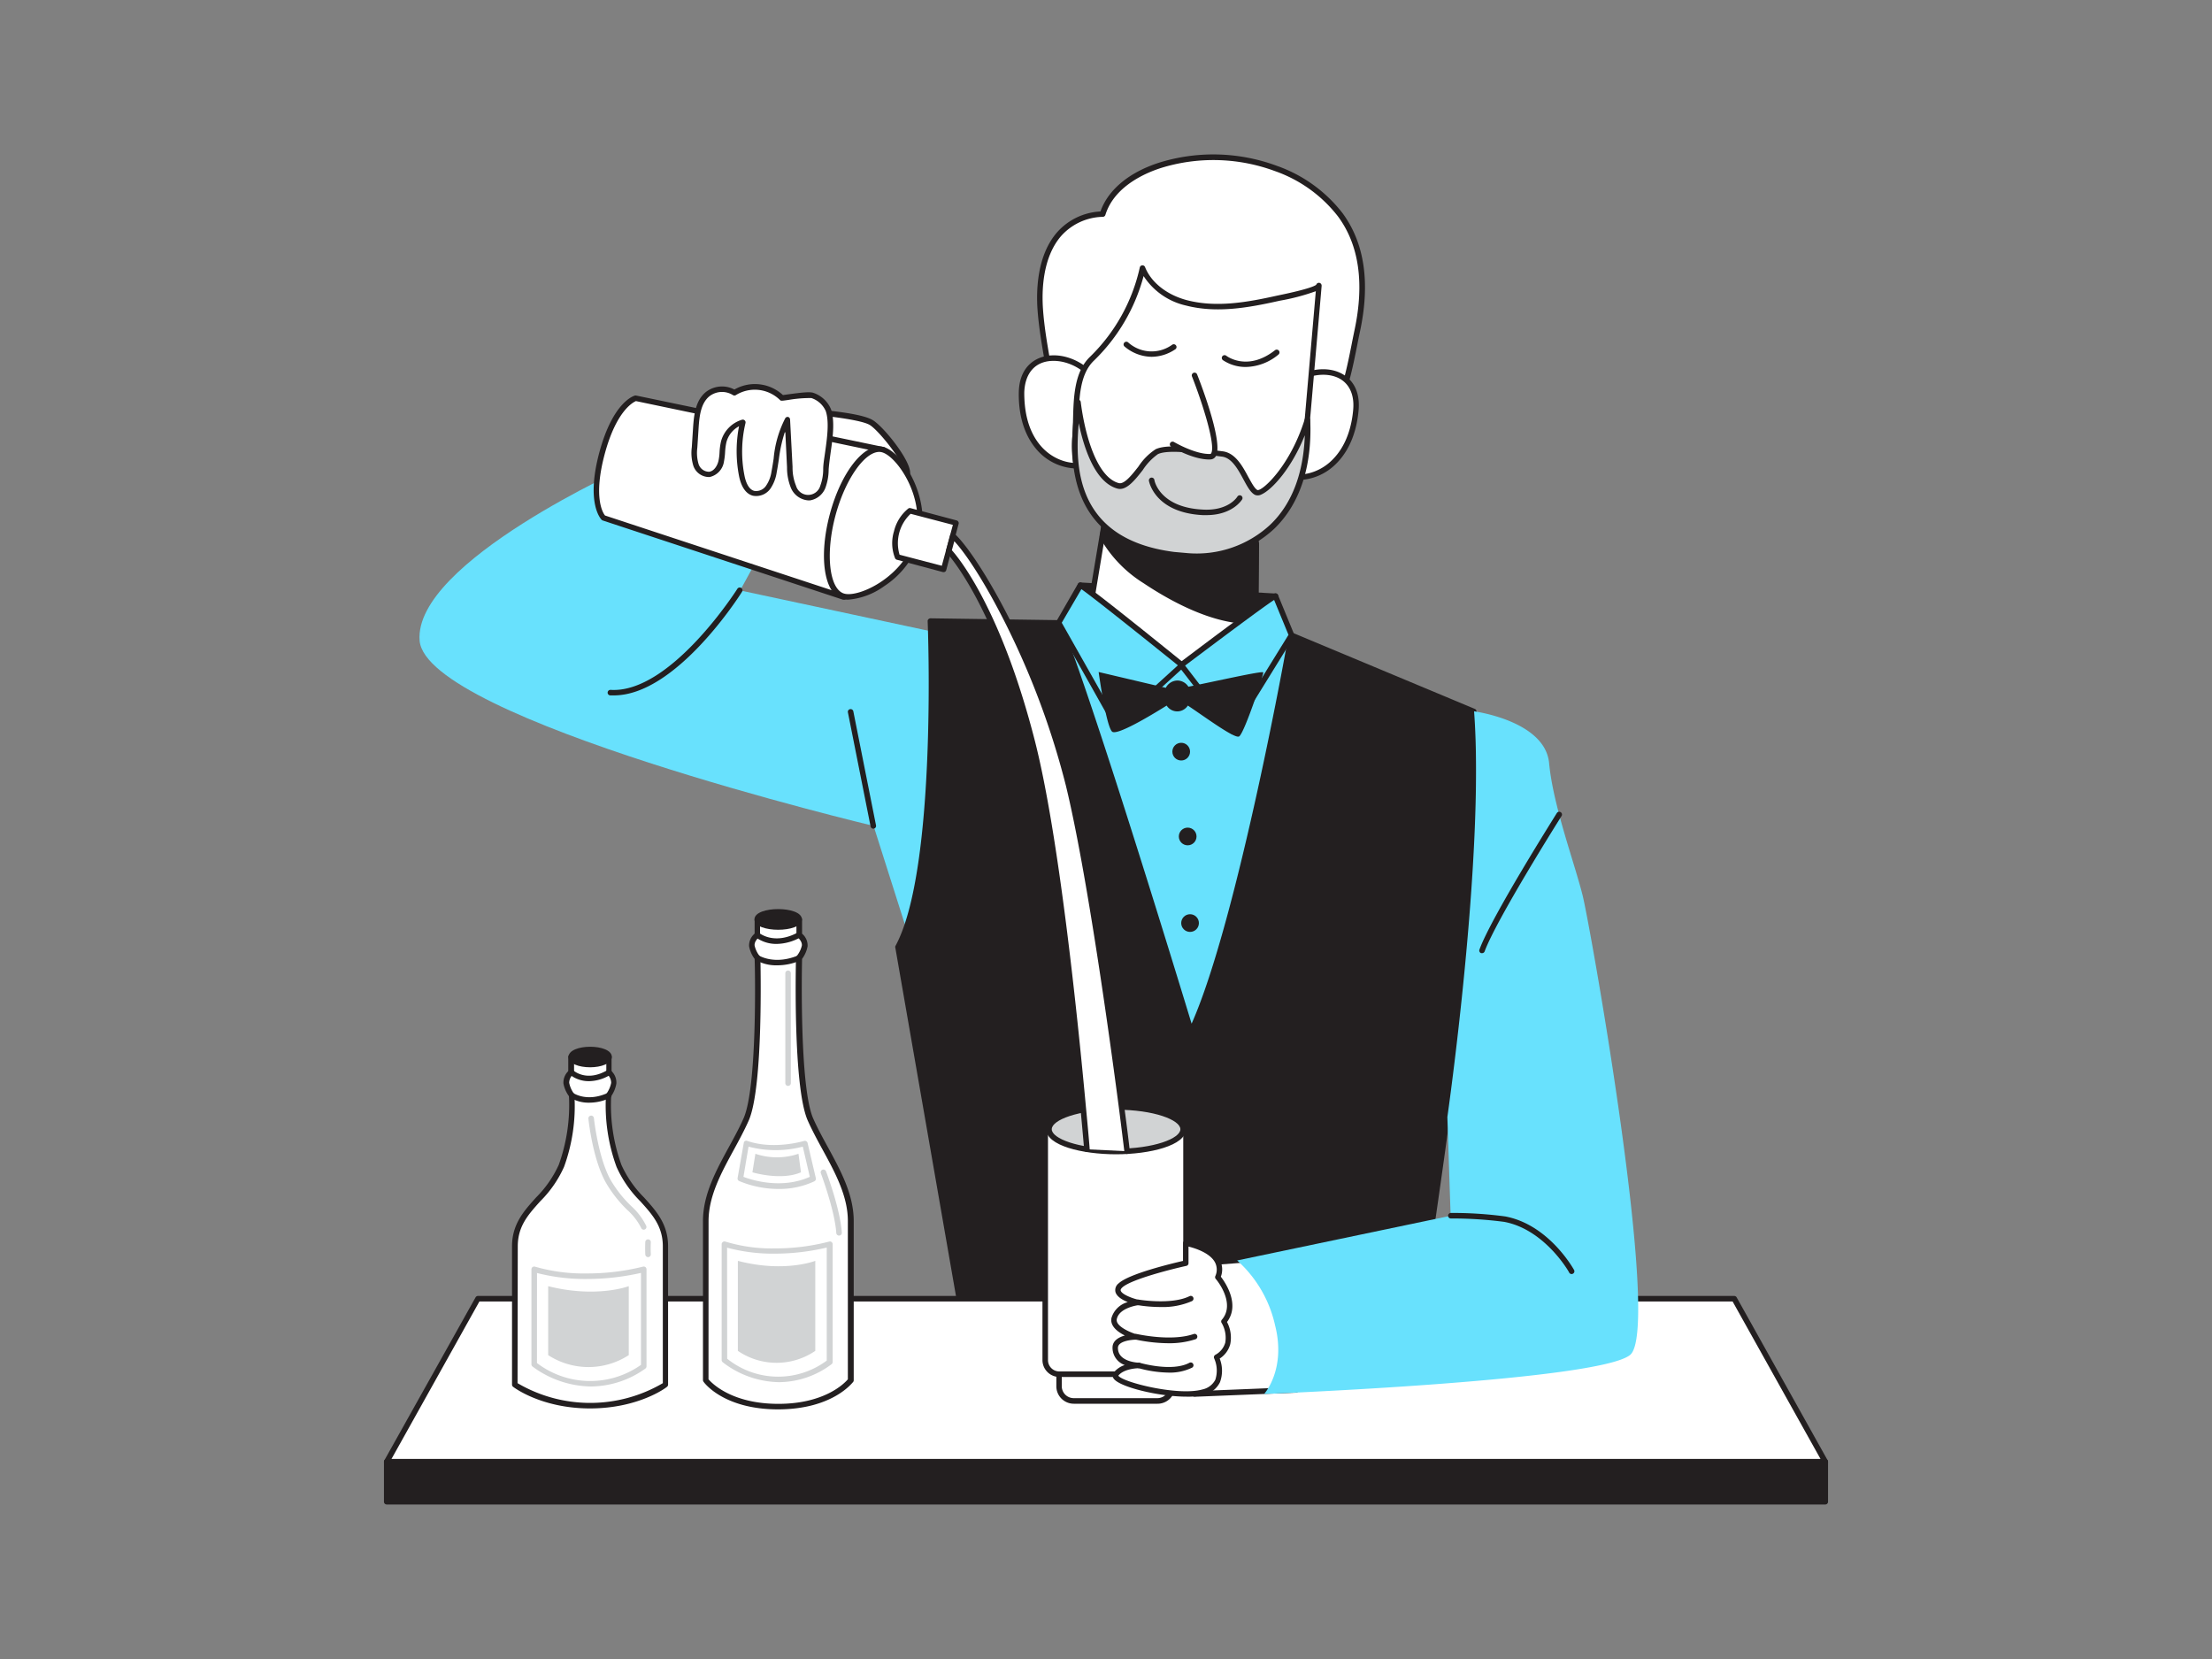 <svg xmlns="http://www.w3.org/2000/svg" viewBox="0 0 400 300"><rect x="0" y="0" width="400" height="300" fill="#808080" stroke="none"/><g id="_372_banker_flatline" data-name="#372_banker_flatline"><path d="M113.88,84.22s-39.13,17.43-38,31.63,82.09,33.5,82.09,33.5l8.43,26.53,10-60-42.56-9.11,6.65-12.16Z" fill="#68e1fd"/><path d="M147.38,74.49c.36.09,8,.63,10.1,1.88s8.66,9.73,5.89,9.73-9.53-5.54-9.73-5.8-6.26-.9-6.26-.9Z" fill="#fff"/><path d="M163.37,86.6c-2.86,0-9.09-5-10-5.89-.49-.17-3.4-.54-6-.81a.5.5,0,0,1-.45-.5V74.49a.49.49,0,0,1,.2-.4.52.52,0,0,1,.42-.09c.09,0,.39,0,.82.09,3.53.36,7.78.9,9.41,1.85,2,1.13,7.33,7.8,6.77,9.88A1.06,1.06,0,0,1,163.37,86.6ZM147.88,79c5.83.62,6,.85,6.16,1,.44.47,6.87,5.61,9.33,5.61a.41.41,0,0,0,.16,0s.06-.1,0-.45c-.51-2.2-4.78-7.46-6.28-8.33s-7-1.51-9-1.71l-.34,0Z" fill="#231f20"/><path d="M152.6,108l-43.47-14.3S106.4,91,108.82,82s6.09-10,6.09-10l44.82,9.32A27.29,27.29,0,0,0,152.6,108Z" fill="#fff"/><path d="M152.6,108.45l-.15,0L109,94.12a.45.45,0,0,1-.19-.11c-.12-.12-2.91-2.93-.44-12.16s6.29-10.28,6.45-10.32a.45.45,0,0,1,.23,0l44.81,9.32a.5.5,0,0,1,.38.35.53.53,0,0,1-.14.51,26.75,26.75,0,0,0-7,26.09.5.5,0,0,1-.12.51A.54.54,0,0,1,152.6,108.45ZM109.41,93.22l42.48,14a27.85,27.85,0,0,1,6.83-25.55L115,72.53c-.55.23-3.56,1.79-5.65,9.58S109,92.74,109.41,93.22Z" fill="#231f20"/><path d="M159.61,81.31c3,.81,8.27,8.57,6.31,15.9s-10.37,11.44-13.41,10.62-3.92-7.41-2-14.74S156.56,80.49,159.61,81.31Z" fill="#fff"/><path d="M153.38,108.44a3.86,3.86,0,0,1-1-.12c-3.36-.9-4.38-7.65-2.32-15.35s6.31-13,9.68-12.15,8.64,9.13,6.66,16.52a15.75,15.75,0,0,1-6.5,8.65A12.9,12.9,0,0,1,153.38,108.44ZM159,81.72c-2.67,0-6.18,5-7.92,11.5-1.86,6.93-1.12,13.4,1.61,14.13s10.89-3.16,12.8-10.27-3.32-14.58-6-15.29A1.88,1.88,0,0,0,159,81.72Z" fill="#231f20"/><path d="M162.31,100.72a7.7,7.7,0,0,1,2.23-8.36l8.37,2.24L170.67,103Z" fill="#fff"/><path d="M170.67,103.46h-.13l-8.36-2.24a.51.51,0,0,1-.32-.27,7.32,7.32,0,0,1-.2-4.87,7.54,7.54,0,0,1,2.6-4.13.49.49,0,0,1,.41-.06L173,94.11a.51.51,0,0,1,.35.62l-2.24,8.36A.48.48,0,0,1,170.67,103.46Zm-8-3.15,7.64,2,2-7.4-7.64-2a7.29,7.29,0,0,0-2,7.4Z" fill="#231f20"/><path d="M191.42,112.64S209,193.84,217,198.4s19.44-81.16,19.44-81.16Z" fill="#68e1fd"/><path d="M191.42,112.64l-23.13-.32s1.87,44.8-5.9,59L175,243.69h80.67s10.9-69.63,10.9-88.24V128.63l-33-13.79s-9.56,53.81-18.1,71.68C215.43,186.52,197.4,127,191.42,112.64Z" fill="#231f20"/><path d="M255.66,244.19H175a.5.5,0,0,1-.49-.41l-12.6-72.37a.51.51,0,0,1,0-.32c7.62-13.92,5.86-58.31,5.84-58.75a.46.46,0,0,1,.14-.37.57.57,0,0,1,.36-.16l23.14.33a.51.51,0,0,1,.45.31c5.44,13.09,21,64,23.64,72.66C223.8,166.42,233,115.28,233,114.75a.53.53,0,0,1,.25-.35.52.52,0,0,1,.44,0l33,13.79a.5.5,0,0,1,.31.46v26.82c0,18.44-10.8,87.62-10.91,88.32A.5.5,0,0,1,255.66,244.19Zm-80.25-1h79.82c.91-5.86,10.83-70.13,10.83-87.74V129l-32.14-13.42c-1.1,6-10.06,54.5-18,71.19a.5.5,0,0,1-.93-.07c-.18-.59-17.84-58.8-23.86-73.52l-22.28-.32c.19,5.3,1.4,45-5.9,58.59Z" fill="#231f20"/><polygon points="330.07 264.32 69.93 264.32 86.4 234.84 313.6 234.84 330.07 264.32" fill="#fff"/><path d="M330.07,264.83H69.93a.52.52,0,0,1-.43-.25.5.5,0,0,1,0-.5L86,234.6a.5.5,0,0,1,.44-.25H313.6a.5.5,0,0,1,.44.25l16.46,29.48a.5.5,0,0,1,0,.5A.52.52,0,0,1,330.07,264.83Zm-259.28-1H329.21l-15.9-28.48H86.69Z" fill="#231f20"/><polygon points="195.35 105.82 230.63 107.78 229.31 121.22 204.39 119.92 192.59 113.49 195.35 105.82" fill="#231f20"/><path d="M229.31,121.72h0l-24.91-1.29a.57.57,0,0,1-.22-.07l-11.8-6.42a.5.5,0,0,1-.23-.61l2.76-7.67a.52.52,0,0,1,.5-.33l35.28,2a.51.51,0,0,1,.35.17.53.53,0,0,1,.12.38l-1.32,13.43A.52.52,0,0,1,229.31,121.72Zm-24.78-2.3,24.33,1.27,1.22-12.44-34.38-1.91-2.49,6.92Z" fill="#231f20"/><path d="M241.6,73.91c2.11-4.06,2.92-9.64,3.87-14.07,1.52-7.09,1.47-14.89-3.1-21a25.42,25.42,0,0,0-11.66-8.36,32.6,32.6,0,0,0-20.36-.72c-4.73,1.38-9.49,4.28-10.95,9-9.53.57-11.87,9.43-11.3,17.28.49,6.84,2.47,13.67,2.79,20.38,7.81.89,15.69,2,23.61,2.27C220.8,78.87,237.86,81.15,241.6,73.91Z" fill="#fff"/><path d="M225.86,79.66c-3,0-5.91-.19-8.33-.35-1.17-.07-2.21-.14-3.05-.17-6.43-.24-12.91-1-19.18-1.75l-4.47-.52a.49.49,0,0,1-.44-.47A87.15,87.15,0,0,0,189,65.82c-.56-3.2-1.14-6.51-1.38-9.79-.25-3.45-.12-9.86,3.56-14.05A11.22,11.22,0,0,1,199,38.24c1.42-4.06,5.47-7.32,11.18-9a33.07,33.07,0,0,1,20.67.73,25.83,25.83,0,0,1,11.89,8.53c4,5.39,5.08,12.6,3.19,21.44-.18.82-.35,1.68-.52,2.57-.77,3.86-1.65,8.25-3.39,11.62h0C239.69,78.69,232.61,79.66,225.86,79.66Zm-34.5-3.74,4,.48c6.25.74,12.71,1.5,19.11,1.74.85,0,1.89.1,3.07.18,7.16.47,20.48,1.33,23.57-4.64,1.68-3.24,2.54-7.56,3.3-11.36.17-.89.35-1.75.52-2.58,1.83-8.55.82-15.49-3-20.63a24.79,24.79,0,0,0-11.43-8.19,32.06,32.06,0,0,0-20-.71c-2.62.76-8.9,3.14-10.61,8.65a.49.49,0,0,1-.45.35,10.4,10.4,0,0,0-7.52,3.43c-3.43,3.92-3.55,10-3.31,13.32s.81,6.51,1.36,9.69A89.22,89.22,0,0,1,191.36,75.92Zm50.24-2h0Z" fill="#231f20"/><path d="M199.53,72.87c-.63-8.66-14.63-12-14.8-1.87a14.92,14.92,0,0,0,3,9.78c2.22,2.69,6,4.2,9.32,3.06" fill="#fff"/><path d="M194.67,84.72a9.78,9.78,0,0,1-7.37-3.62c-2.63-3.18-3.12-7.26-3.07-10.11.08-4.84,3.19-6.65,6.07-6.73,4.3-.15,9.35,3.37,9.72,8.57a.5.5,0,1,1-1,.08c-.34-4.64-4.82-7.76-8.7-7.65-3.14.08-5,2.23-5.1,5.75,0,2.68.41,6.5,2.84,9.45,2.24,2.73,5.85,3.92,8.77,2.9a.5.5,0,0,1,.63.31.5.5,0,0,1-.3.64A7.53,7.53,0,0,1,194.67,84.72Z" fill="#231f20"/><path d="M230.31,74.48c1.52-8.55,15.79-10.42,14.91-.32a14.92,14.92,0,0,1-4,9.42c-2.48,2.44-6.43,3.54-9.58,2.07" fill="#fff"/><path d="M234.78,86.81a7.83,7.83,0,0,1-3.32-.71.5.5,0,0,1,.43-.91c2.8,1.31,6.5.5,9-2,2.73-2.68,3.58-6.43,3.81-9.11.31-3.5-1.37-5.84-4.47-6.25-3.81-.5-8.63,2.13-9.45,6.7a.5.5,0,1,1-1-.17c.91-5.14,6.3-8.09,10.56-7.52,2.86.38,5.76,2.5,5.34,7.33-.25,2.84-1.16,6.84-4.11,9.73A9.89,9.89,0,0,1,234.78,86.81Z" fill="#231f20"/><path d="M196.2,115.62s6.35,3.67,17.55,4.65,13.21-2,13.21-2l0-6,.11-14,.09-13.06L201.66,83l-1.78,10.53L199.33,97Z" fill="#fff"/><path d="M217.93,121c-1.25,0-2.65-.06-4.23-.19-11.17-1-17.49-4.57-17.75-4.72a.51.51,0,0,1-.25-.51l5.46-32.61a.51.51,0,0,1,.54-.41l25.55,2.22a.5.5,0,0,1,.46.5l-.25,33.06a.47.47,0,0,1-.09.28C227.29,118.69,225.62,121,217.93,121Zm-21.18-5.61a47.36,47.36,0,0,0,17,4.42c9.41.82,12.16-1.19,12.67-1.67l.25-32.4-24.64-2.15Z" fill="#231f20"/><path d="M199.33,97c1.65,3.27,4.64,6,7.75,8.09,5.23,3.52,13.16,7.66,19.93,7.22l.11-14a62.9,62.9,0,0,1-14.75-1.18c-4.27-.75-8.68-1.56-12.49-3.57Z" fill="#231f20"/><path d="M226,112.82c-7.18,0-15-4.55-19.19-7.35a23,23,0,0,1-7.92-8.27.48.48,0,0,1,0-.31l.56-3.42a.51.51,0,0,1,.27-.37.5.5,0,0,1,.46,0c3.85,2,8.36,2.82,12.34,3.52a62,62,0,0,0,14.63,1.18.51.51,0,0,1,.37.13.52.52,0,0,1,.16.37l-.11,14a.5.5,0,0,1-.47.49C226.69,112.8,226.34,112.82,226,112.82ZM199.85,96.89a22.15,22.15,0,0,0,7.51,7.75c4.16,2.81,12.11,7.41,19.15,7.17l.1-13a63.89,63.89,0,0,1-14.32-1.22c-3.85-.67-8.18-1.43-12-3.3Z" fill="#231f20"/><path d="M238.53,51.63l-2.69,31a20,20,0,0,1-.74,3.91,19.67,19.67,0,0,1-20.54,14l-2.29-.21A19.63,19.63,0,0,1,194.4,79c.39-4.47-.41-10.83,3.06-14.16a32.64,32.64,0,0,0,9.18-16.41c1.29,3.27,4.55,5.43,7.94,6.3,5.42,1.4,11.11.38,16.45-.81C231.68,53.81,238.46,52.49,238.53,51.63Z" fill="#fff"/><path d="M216.25,101.08c-.57,0-1.15,0-1.73-.07l-2.29-.21a20.24,20.24,0,0,1-18-16.09A19.88,19.88,0,0,1,193.9,79c.09-1,.11-2,.14-3.16.1-4,.22-8.59,3.07-11.32a32.28,32.28,0,0,0,9-16.15.49.49,0,0,1,.45-.39.5.5,0,0,1,.5.31c1.11,2.82,4,5.06,7.61,6,5.34,1.38,10.94.35,16.22-.82l.33-.07c5.53-1.14,6.6-1.73,6.8-1.91a.51.51,0,0,1,.5-.35.5.5,0,0,1,.47.5v0h0a.19.19,0,0,1,0,.08c-.05.64-.4,4.69-2.68,30.93a20.12,20.12,0,0,1-20.09,18.4ZM206.8,49.92a33.18,33.18,0,0,1-9,15.31c-2.55,2.45-2.66,6.79-2.76,10.63,0,1.14-.06,2.21-.14,3.21a19,19,0,0,0,.3,5.44,19.25,19.25,0,0,0,17.12,15.3l2.29.2A19.11,19.11,0,0,0,235.34,82.6s2.13-24.47,2.6-29.94a38.63,38.63,0,0,1-6.48,1.71l-.32.07c-5.39,1.2-11.12,2.24-16.68.81A12.38,12.38,0,0,1,206.8,49.92ZM238,51.59Z" fill="#231f20"/><path d="M236.43,75.87c.89,19.63-12.42,25.46-21.87,24.64l-2.29-.21C190.79,97.58,194.4,79,194.94,72.8c.68,5.29,2.77,13.83,7.24,15,2.27.61,4.74-5.09,7-6.15s8.48,0,11.84.4,4.46,6.17,6.16,7C228.33,89.59,233.71,84.69,236.43,75.87Z" fill="#d1d3d4"/><path d="M216.32,101.09c-.6,0-1.2,0-1.8-.08l-2.29-.21c-20.49-2.6-18.7-19.4-17.93-26.58,0-.54.11-1,.14-1.46a.5.5,0,0,1,1,0c.82,6.39,3.06,13.58,6.87,14.6,1,.26,2.36-1.47,3.56-3a10.64,10.64,0,0,1,3.1-3.12c2.05-1,6.89-.32,10.42.15l1.69.22c2.3.27,3.61,2.69,4.66,4.65.56,1,1.14,2.12,1.66,2.36.92.16,5.94-4.4,8.55-12.86a.49.49,0,0,1,.54-.35.51.51,0,0,1,.44.47c.38,8.46-1.88,15.28-6.52,19.75A20.5,20.5,0,0,1,216.32,101.09ZM195.07,76.53c-.7,8-.47,21,17.27,23.28l2.27.2a19.55,19.55,0,0,0,15.1-5.14c3.92-3.75,6-9.3,6.24-16.16-2.4,6-5.93,9.85-7.84,10.7a1.38,1.38,0,0,1-1.14.09c-.81-.39-1.41-1.5-2.11-2.8-1-1.84-2.12-3.92-3.9-4.13l-1.7-.22c-3.22-.43-8.08-1.08-9.87-.23A10.6,10.6,0,0,0,206.65,85c-1.45,1.86-3,3.8-4.6,3.35C198,87.23,196,81,195.07,76.53Z" fill="#231f20"/><path d="M216,67.92s5.71,14.56,2.83,14.67-6.8-2.23-6.8-2.23" fill="#fff"/><path d="M218.65,83.09c-3,0-6.7-2.21-6.86-2.3a.51.51,0,0,1-.18-.69.51.51,0,0,1,.69-.17s3.82,2.25,6.53,2.16A.19.19,0,0,0,219,82c.91-1.4-1.62-9.27-3.44-13.9a.5.5,0,1,1,.93-.36c.82,2.07,4.81,12.56,3.34,14.8a1.13,1.13,0,0,1-.95.54Z" fill="#231f20"/><path d="M230.63,107.78c-.49,0-17,12.48-17,12.48l9.2,11.94,10.73-17.36Z" fill="#68e1fd"/><path d="M222.8,132.7a.53.53,0,0,1-.4-.19l-9.2-11.94a.51.51,0,0,1-.1-.38.53.53,0,0,1,.19-.33c16.69-12.61,17.14-12.57,17.37-12.58a.52.52,0,0,1,.44.31l2.9,7.06a.51.51,0,0,1,0,.45l-10.73,17.36a.52.52,0,0,1-.4.24Zm-8.5-12.34,8.46,11L233,114.8l-2.6-6.31C228.38,109.79,220.09,116,214.3,120.36Z" fill="#231f20"/><path d="M195.35,105.82c.52,0,18.4,14.45,18.4,14.45l-11.93,10.84-10.4-18.47Z" fill="#68e1fd"/><path d="M201.82,131.61h-.08a.55.55,0,0,1-.36-.25L191,112.89a.5.5,0,0,1,0-.5l3.93-6.82a.49.49,0,0,1,.46-.25c.2,0,.68,0,18.68,14.56a.54.54,0,0,1,.19.37.52.52,0,0,1-.17.39l-11.92,10.84A.55.55,0,0,1,201.82,131.61Zm-9.82-19L202,130.31l11-10c-6.36-5.12-15.45-12.38-17.45-13.77Z" fill="#231f20"/><path d="M208.24,64.52a7.7,7.7,0,0,1-4.91-1.88.48.48,0,0,1,0-.7.49.49,0,0,1,.7,0,6.34,6.34,0,0,0,7.95.39.5.5,0,0,1,.69.15.49.49,0,0,1-.15.69A7.72,7.72,0,0,1,208.24,64.52Z" fill="#231f20"/><path d="M225.29,66.36a7.37,7.37,0,0,1-4.16-1.24.51.51,0,0,1-.09-.7.51.51,0,0,1,.71-.09c.15.12,3.87,2.87,8.81-1a.5.5,0,0,1,.62.79A9.48,9.48,0,0,1,225.29,66.36Z" fill="#231f20"/><path d="M218.16,93.15l-.67,0c-8.63-.45-9.69-6-9.73-6.2a.51.51,0,0,1,.41-.58.51.51,0,0,1,.58.41h0c0,.2,1,5,8.79,5.37,4.61.25,6.16-2.25,6.22-2.35a.5.5,0,0,1,.86.51C224.55,90.41,222.87,93.15,218.16,93.15Z" fill="#231f20"/><path d="M214.9,124.18a2.37,2.37,0,0,0-2-1.12,2.42,2.42,0,0,0-2.09,1.32l-12.14-2.86s1.32,9.67,2.42,10.77c.8.8,6.74-2.74,9.88-4.7a2.27,2.27,0,0,0,3.83,0c2.94,1.94,8.57,6.13,9.29,5.57,1-.77,4.45-11.24,4.34-11.57S219.76,123.21,214.9,124.18Z" fill="#231f20"/><circle cx="213.6" cy="135.92" r="1.6" fill="#231f20"/><circle cx="214.77" cy="151.26" r="1.6" fill="#231f20"/><circle cx="215.2" cy="166.92" r="1.6" fill="#231f20"/><path d="M149.36,84.83a9.42,9.42,0,0,1-.57,3.18,2.77,2.77,0,0,1-5.29.07,9.15,9.15,0,0,1-.68-3.6l-.44-8.59c-1.67,2.8-1.8,6.22-2.41,9.42a6.71,6.71,0,0,1-1.06,2.8,2.62,2.62,0,0,1-2.64,1.09c-1.3-.34-1.88-1.85-2.14-3.17a22.83,22.83,0,0,1,.19-9.7,5.12,5.12,0,0,0-3.45,3.54c-.3,1.12-.19,2.31-.44,3.45a2.87,2.87,0,0,1-2.16,2.44A2.54,2.54,0,0,1,125.85,84a7.47,7.47,0,0,1-.25-3.16l.23-3.56c.14-2.18.41-4.62,2.08-6a4.21,4.21,0,0,1,4.89-.3,7,7,0,0,1,8.59,1c.07.07,4.65-.75,5.5-.45a4.77,4.77,0,0,1,2.92,2.69C150.77,77.07,149.53,81.82,149.36,84.83Z" fill="#fff"/><path d="M146.18,90.49a3.71,3.71,0,0,1-3.13-2.2,9.64,9.64,0,0,1-.73-3.79L142,77.9A26.08,26.08,0,0,0,140.85,83c-.12.8-.24,1.59-.39,2.37a7.06,7.06,0,0,1-1.15,3,3.16,3.16,0,0,1-3.17,1.27c-1.24-.33-2.1-1.56-2.5-3.56a23.59,23.59,0,0,1,0-9A4.6,4.6,0,0,0,131.35,80a10.84,10.84,0,0,0-.23,1.76,12.25,12.25,0,0,1-.2,1.67,3.35,3.35,0,0,1-2.59,2.83,3,3,0,0,1-2.94-2,7.81,7.81,0,0,1-.29-3.37l.23-3.56c.16-2.4.46-4.87,2.25-6.39a4.76,4.76,0,0,1,5.22-.5,7.45,7.45,0,0,1,8.78,1l.86-.12c2.54-.35,4-.5,4.62-.29a5.28,5.28,0,0,1,3.22,3c.72,2.16.3,5.18-.08,7.85-.15,1.1-.29,2.14-.35,3h0a9.78,9.78,0,0,1-.6,3.36,3.61,3.61,0,0,1-2.81,2.25Zm-3.8-15.1h.12a.5.5,0,0,1,.37.46l.45,8.59a8.65,8.65,0,0,0,.63,3.41,2.28,2.28,0,0,0,4.38,0,8.61,8.61,0,0,0,.53-3c0-.92.2-2,.35-3.1.36-2.56.76-5.46.12-7.4a4.31,4.31,0,0,0-2.61-2.37,23.23,23.23,0,0,0-4.14.34c-1.35.19-1.36.19-1.55,0a6.5,6.5,0,0,0-7.95-.88.5.5,0,0,1-.55,0,3.72,3.72,0,0,0-4.3.26c-1.49,1.27-1.76,3.51-1.9,5.69l-.23,3.56a7.15,7.15,0,0,0,.22,2.95,2,2,0,0,0,1.9,1.41c.91-.1,1.53-1.13,1.72-2.05a9.42,9.42,0,0,0,.18-1.53,10.91,10.91,0,0,1,.27-1.94,5.6,5.6,0,0,1,3.79-3.89.5.5,0,0,1,.63.59,22.34,22.34,0,0,0-.19,9.49c.22,1.12.71,2.51,1.78,2.79a2.15,2.15,0,0,0,2.11-.91,6,6,0,0,0,1-2.6c.15-.76.27-1.55.39-2.33A19.59,19.59,0,0,1,142,75.63.5.5,0,0,1,142.38,75.39Zm7,9.44h0Z" fill="#231f20"/><path d="M111,125.75c-.22,0-.43,0-.65,0a.5.5,0,0,1-.47-.53.51.51,0,0,1,.53-.47c10.84.68,22.8-18.07,22.92-18.26a.5.5,0,1,1,.84.54C133.7,107.79,122.24,125.75,111,125.75Z" fill="#231f20"/><path d="M157.92,149.85a.5.5,0,0,1-.49-.4l-4.1-20.63a.48.48,0,0,1,.39-.58.5.5,0,0,1,.59.39l4.1,20.62a.49.49,0,0,1-.39.59Z" fill="#231f20"/><path d="M216,252.07l18.36-.74-2.95-24-14.07,1.07S218.81,247.32,216,252.07Z" fill="#fff"/><path d="M216,252.57a.51.51,0,0,1-.43-.24.53.53,0,0,1,0-.52c2.7-4.56,1.29-23.17,1.27-23.36a.51.51,0,0,1,.46-.54l14.07-1.07a.51.51,0,0,1,.54.44l2.95,24a.54.54,0,0,1-.12.38.5.5,0,0,1-.36.18l-18.36.74Zm1.88-23.7c.2,2.94,1.09,17.38-1.06,22.67l17-.69-2.83-23Z" fill="#231f20"/><path d="M266.56,128.63s12.86,1.7,13.57,9.38,4.65,18.19,6.08,24,14.29,78.29,8.57,83-66.19,7.07-66.19,7.07,4-4.38,2-12.36a22.2,22.2,0,0,0-6.87-11.79l38.6-8.08L261.73,202S268.52,154.68,266.56,128.63Z" fill="#68e1fd"/><path d="M284.2,230.39a.51.51,0,0,1-.44-.26c0-.08-4.4-7.81-11.76-9.18a71.82,71.82,0,0,0-9.64-.61.5.5,0,0,1-.5-.5.5.5,0,0,1,.5-.5h0a71,71,0,0,1,9.83.63c7.82,1.46,12.26,9.34,12.45,9.68a.49.49,0,0,1-.2.67A.44.44,0,0,1,284.2,230.39Z" fill="#231f20"/><path d="M189,204.2h25.46a0,0,0,0,1,0,0V246a2.55,2.55,0,0,1-2.55,2.55H191.57A2.55,2.55,0,0,1,189,246V204.2A0,0,0,0,1,189,204.2Z" fill="#fff"/><path d="M211.92,249H191.57a3.06,3.06,0,0,1-3.06-3V204.2a.51.51,0,0,1,.5-.5h25.46a.5.5,0,0,1,.5.5V246A3.06,3.06,0,0,1,211.92,249ZM189.51,204.7V246a2.05,2.05,0,0,0,2.06,2h20.35a2.05,2.05,0,0,0,2.05-2V204.7Z" fill="#231f20"/><path d="M191.52,248.51H212a0,0,0,0,1,0,0v2.16a2.66,2.66,0,0,1-2.66,2.66H194.18a2.66,2.66,0,0,1-2.66-2.66v-2.16A0,0,0,0,1,191.52,248.51Z" fill="#fff"/><path d="M209.31,253.84H194.18a3.16,3.16,0,0,1-3.16-3.17v-2.16a.5.5,0,0,1,.5-.5H212a.5.5,0,0,1,.5.5v2.16A3.17,3.17,0,0,1,209.31,253.84ZM192,249v1.66a2.17,2.17,0,0,0,2.16,2.17h15.13a2.17,2.17,0,0,0,2.16-2.17V249Z" fill="#231f20"/><path d="M214.47,224.8s7.69,1.34,5.81,6.16c0,0,4,4.69,1.07,8,0,0,2.55,4.15-1.34,6.43,0,0,2.28,5-2.41,6.3s-17-1.61-15.81-3.22,4.15-1.6,4.15-1.6-4.3-.13-4.23-3.22c0-1.94,3.7-1.94,3.7-1.94s-4.32-1.28-3.9-3.32c.51-2.48,4.3-2.91,4.3-2.91s-5.16-1.21-3.15-3.09,11.81-4,11.81-4Z" fill="#fff"/><path d="M214.57,252.56c-5,0-12.13-1.74-13.18-3.26a.9.9,0,0,1,0-1.09,4.26,4.26,0,0,1,2-1.37,3.3,3.3,0,0,1-2.21-3.16c0-1.21,1.07-1.86,2.23-2.18-1.29-.64-2.72-1.71-2.42-3.17a4.21,4.21,0,0,1,2.95-2.87c-1-.4-2-1-2.23-1.83a1.53,1.53,0,0,1,.58-1.56c1.87-1.75,9.77-3.63,11.65-4.06v-3.22a.53.53,0,0,1,.18-.38.54.54,0,0,1,.41-.11c.19,0,4.58.83,6,3.42a3.74,3.74,0,0,1,.24,3.15c.77,1,3.53,5,1.11,8.19a6,6,0,0,1,.59,4,4.46,4.46,0,0,1-1.91,2.61,6,6,0,0,1,.05,4.28,4.3,4.3,0,0,1-2.94,2.3A12,12,0,0,1,214.57,252.56Zm-12.34-3.8c.72,1.19,10.87,3.74,15.23,2.49a3.41,3.41,0,0,0,2.31-1.75,5.38,5.38,0,0,0-.21-3.86.5.5,0,0,1,.2-.64,3.63,3.63,0,0,0,1.81-2.22,5.31,5.31,0,0,0-.64-3.52.48.48,0,0,1,0-.59c2.62-3-1-7.34-1.08-7.39a.51.51,0,0,1-.09-.5,2.83,2.83,0,0,0-.08-2.56c-.94-1.68-3.58-2.51-4.76-2.8v3a.49.49,0,0,1-.39.49c-2.69.59-10,2.44-11.58,3.9-.24.22-.34.41-.29.57.17.66,2,1.38,3.21,1.66a.5.5,0,0,1,.39.51.5.5,0,0,1-.44.47s-3.44.43-3.87,2.52c-.27,1.3,2.54,2.44,3.55,2.74a.49.49,0,0,1,.35.55.51.51,0,0,1-.49.43c-.83,0-3.18.27-3.2,1.45-.05,2.56,3.59,2.7,3.75,2.71a.48.48,0,0,1,.48.5.5.5,0,0,1-.5.5S203.29,247.43,202.23,248.76Zm12.24-20.35h0Z" fill="#231f20"/><ellipse cx="201.82" cy="204.2" rx="12.13" ry="4.03" fill="#d1d3d4"/><path d="M201.82,208.73c-6.13,0-12.63-1.58-12.63-4.53s6.5-4.53,12.63-4.53,12.63,1.59,12.63,4.53S207.94,208.73,201.82,208.73Zm0-8.06c-6.86,0-11.63,1.86-11.63,3.53s4.77,3.53,11.63,3.53,11.63-1.86,11.63-3.53S208.67,200.67,201.82,200.67Z" fill="#231f20"/><path d="M209.87,236.35a26.57,26.57,0,0,1-4.15-.34.5.5,0,0,1,.18-1s5.91,1,9.2-.62a.5.5,0,0,1,.67.22.5.5,0,0,1-.22.67A13.18,13.18,0,0,1,209.87,236.35Z" fill="#231f20"/><path d="M211.32,242.9a29.5,29.5,0,0,1-6-.67.5.5,0,0,1,.23-1c.06,0,6.21,1.42,10.31,0a.49.49,0,0,1,.63.31.5.5,0,0,1-.31.64A15.26,15.26,0,0,1,211.32,242.9Z" fill="#231f20"/><path d="M211.36,248.21a21.29,21.29,0,0,1-5.56-.83.5.5,0,0,1-.34-.62.51.51,0,0,1,.63-.33s5.8,1.72,9,0a.5.5,0,0,1,.67.21.5.5,0,0,1-.2.68A9.1,9.1,0,0,1,211.36,248.21Z" fill="#231f20"/><path d="M268,172.36l-.17,0a.5.5,0,0,1-.3-.64c2.14-5.88,13.53-23.93,14-24.7a.5.5,0,0,1,.69-.15.49.49,0,0,1,.16.69c-.12.18-11.81,18.73-13.92,24.51A.49.49,0,0,1,268,172.36Z" fill="#231f20"/><path d="M203.82,208.18c-.17-1.34-.52-4.17-1-8-1.9-14.45-5.89-43-9.59-58.2-5.09-20.92-16.18-40.65-20.92-45.07l-.73,2.74s8.59,8.87,15.12,34.65c4.31,17,7.74,50.35,9.22,66.38.29,3.12.51,5.58.63,7.15" fill="#fff"/><path d="M203.82,208.68a.51.51,0,0,1-.5-.44c-.16-1.34-.51-4.17-1-8-1.61-12.27-5.76-42.49-9.57-58.16a144.09,144.09,0,0,0-10.56-28.61c-3.43-6.94-7.11-12.9-9.62-15.6l-.44,1.63c1.35,1.51,9,10.88,15.06,34.67,4.25,16.78,7.6,48.84,9.22,66.45.3,3.13.52,5.59.64,7.16a.5.5,0,0,1-1,.08c-.13-1.56-.35-4-.64-7.15-1.3-14.16-4.81-49-9.2-66.29-6.41-25.32-14.92-34.35-15-34.43a.53.53,0,0,1-.13-.48l.74-2.74a.47.47,0,0,1,.34-.35.5.5,0,0,1,.48.11c4.53,4.23,15.76,23.52,21.07,45.32,3.82,15.71,8,46,9.59,58.26.51,3.82.86,6.64,1,8a.49.49,0,0,1-.43.55Z" fill="#231f20"/><rect x="69.93" y="264.33" width="260.13" height="7.24" fill="#231f20"/><path d="M330.07,272.06H69.93a.5.5,0,0,1-.5-.5v-7.23a.5.5,0,0,1,.5-.5H330.07a.5.5,0,0,1,.5.5v7.23A.5.5,0,0,1,330.07,272.06Zm-259.64-1H329.57v-6.23H70.43Z" fill="#231f20"/><path d="M146.52,202.43c-2.67-6-2.08-29.21-2.08-29.21a5.13,5.13,0,0,0,1-2.18,2.47,2.47,0,0,0-1-2v-2.79h-7.58v2.79a2.47,2.47,0,0,0-1,2,5.13,5.13,0,0,0,1,2.18s.59,23.18-2.08,29.21-7.3,11.8-7.3,18.36V249.6s3.46,4.74,13.1,4.76,13.1-4.76,13.1-4.76V220.79C153.82,214.23,149.2,208.46,146.52,202.43Z" fill="#fff"/><path d="M140.72,254.86c-9.79,0-13.35-4.76-13.5-5a.54.54,0,0,1-.1-.3V220.79c0-4.78,2.38-9.14,4.68-13.36.93-1.7,1.89-3.46,2.66-5.2,2.48-5.6,2.09-26.74,2-28.83a5.51,5.51,0,0,1-1-2.29,2.79,2.79,0,0,1,1-2.27v-2.56a.5.5,0,0,1,.5-.5h7.58a.5.5,0,0,1,.5.5v2.56a2.79,2.79,0,0,1,1,2.27,5.51,5.51,0,0,1-1,2.29c-.05,2.09-.44,23.23,2,28.83h0c.77,1.74,1.73,3.5,2.66,5.2,2.3,4.22,4.68,8.58,4.68,13.36V249.6a.54.54,0,0,1-.1.3C154.07,250.1,150.51,254.84,140.72,254.86Zm-12.6-5.44c.62.72,4.21,4.43,12.6,4.44s12-3.72,12.6-4.44V220.79c0-4.52-2.32-8.77-4.56-12.88-.94-1.72-1.9-3.5-2.69-5.27-2.7-6.07-2.15-28.48-2.13-29.43a.47.47,0,0,1,.12-.31A4.81,4.81,0,0,0,145,171c.1-.8-.77-1.51-.78-1.52a.5.5,0,0,1-.2-.39v-2.29h-6.58v2.29a.5.5,0,0,1-.2.39s-.88.71-.78,1.52a4.81,4.81,0,0,0,.93,1.92.47.47,0,0,1,.12.31c0,.95.57,23.36-2.13,29.43-.79,1.77-1.75,3.55-2.69,5.27-2.24,4.11-4.56,8.36-4.56,12.88Z" fill="#231f20"/><ellipse cx="140.72" cy="166.26" rx="3.79" ry="1.37" fill="#231f20"/><path d="M140.72,168.13c-2.07,0-4.29-.58-4.29-1.87s2.22-1.87,4.29-1.87,4.29.58,4.29,1.87S142.79,168.13,140.72,168.13Zm0-2.74c-2.16,0-3.29.65-3.29.87s1.13.87,3.29.87,3.29-.65,3.29-.87S142.88,165.39,140.72,165.39Z" fill="#231f20"/><path d="M140.52,174.56a7.43,7.43,0,0,1-3.79-.92.49.49,0,0,1-.15-.68.48.48,0,0,1,.68-.16c.12.07,2.84,1.7,7,0a.5.5,0,0,1,.65.27.49.49,0,0,1-.27.65A10.5,10.5,0,0,1,140.52,174.56Z" fill="#231f20"/><path d="M140.48,170.69a6.29,6.29,0,0,1-3.88-1.24.5.5,0,1,1,.65-.77h0c.11.1,2.77,2.24,7-.05a.5.5,0,0,1,.47.88A9,9,0,0,1,140.48,170.69Z" fill="#231f20"/><path d="M140.87,249.94a17.09,17.09,0,0,1-10.2-3.62.52.52,0,0,1-.17-.38V225a.49.49,0,0,1,.21-.41.5.5,0,0,1,.46-.07,28.76,28.76,0,0,0,9,1.23,38.62,38.62,0,0,0,9.76-1.23.49.49,0,0,1,.44.07.51.51,0,0,1,.2.41V246.3a.49.49,0,0,1-.21.4A15.92,15.92,0,0,1,140.87,249.94Zm-9.37-4.24a14.72,14.72,0,0,0,18,.34V225.6a40.86,40.86,0,0,1-9.4,1.1,31.84,31.84,0,0,1-8.62-1.08Z" fill="#d1d3d4"/><path d="M133.43,228v16.28a12.43,12.43,0,0,0,14,0V228S141.84,230.2,133.43,228Z" fill="#d1d3d4"/><path d="M140.77,215a18.46,18.46,0,0,1-7.1-1.43.5.5,0,0,1-.29-.54l1.12-6.37a.47.47,0,0,1,.24-.34.49.49,0,0,1,.41,0c4.84,1.66,10.2,0,10.26,0a.51.51,0,0,1,.63.37l1.49,6.36a.51.51,0,0,1-.27.57A14.88,14.88,0,0,1,140.77,215Zm-6.33-2.19c1.41.54,6.84,2.32,12,0l-1.27-5.46a19.32,19.32,0,0,1-9.81,0Z" fill="#d1d3d4"/><path d="M142.51,196.37a.5.5,0,0,1-.5-.5V176a.5.5,0,0,1,.5-.5.5.5,0,0,1,.5.5v19.83A.51.51,0,0,1,142.51,196.37Z" fill="#d1d3d4"/><path d="M151.73,223.44a.51.51,0,0,1-.5-.47c-.29-4.16-2.77-10.73-2.79-10.8a.5.5,0,0,1,.29-.65.51.51,0,0,1,.64.29c.11.28,2.56,6.78,2.86,11.09a.49.49,0,0,1-.46.53Z" fill="#d1d3d4"/><path d="M136.6,208.64l-.54,3.35s5.16,1.57,8.78,0l-.45-3.35A12.14,12.14,0,0,1,136.6,208.64Z" fill="#d1d3d4"/><path d="M112,210.83a32.17,32.17,0,0,1-1.87-12.77,5.32,5.32,0,0,0,.93-2.18,2.57,2.57,0,0,0-.87-2v-2.78h-6.83v2.78a2.57,2.57,0,0,0-.87,2,5.27,5.27,0,0,0,.94,2.18,32.28,32.28,0,0,1-1.88,12.77c-2.41,6-8.41,8-8.41,14.55v25s5,3.79,13.64,3.8,13.63-3.8,13.63-3.8v-25C120.36,218.81,114.36,216.86,112,210.83Z" fill="#fff"/><path d="M106.73,254.69c-8.76,0-13.74-3.75-13.94-3.91a.49.49,0,0,1-.2-.4v-25c0-4,2.11-6.36,4.35-8.84a20.09,20.09,0,0,0,4.1-5.9,32,32,0,0,0,1.85-12.41,5.55,5.55,0,0,1-1-2.29,2.87,2.87,0,0,1,.87-2.24v-2.58a.5.5,0,0,1,.5-.5h6.83a.5.5,0,0,1,.5.5v2.58a2.87,2.87,0,0,1,.87,2.24,5.71,5.71,0,0,1-.94,2.29,31.63,31.63,0,0,0,1.85,12.41h0a19.88,19.88,0,0,0,4.09,5.9c2.24,2.48,4.35,4.82,4.35,8.84v25a.49.49,0,0,1-.2.4C120.46,250.94,115.48,254.67,106.73,254.69Zm-13.14-4.57a25.95,25.95,0,0,0,26.27,0V225.38c0-3.64-1.89-5.74-4.09-8.17a20.62,20.62,0,0,1-4.28-6.2h0a32.32,32.32,0,0,1-1.91-13,.42.42,0,0,1,.1-.26,5,5,0,0,0,.84-1.94,2.08,2.08,0,0,0-.71-1.54.52.52,0,0,1-.17-.38v-2.28h-5.83v2.28a.49.49,0,0,1-.17.38,2.08,2.08,0,0,0-.71,1.54,4.84,4.84,0,0,0,.85,1.94.45.45,0,0,1,.09.26A32.12,32.12,0,0,1,102,211a20.62,20.62,0,0,1-4.28,6.2c-2.19,2.43-4.09,4.53-4.09,8.17Z" fill="#231f20"/><ellipse cx="106.73" cy="191.1" rx="3.42" ry="1.37" fill="#231f20"/><path d="M106.73,193c-2,0-3.92-.64-3.92-1.87,0-2.46,7.83-2.46,7.83,0C110.64,192.33,108.67,193,106.73,193Zm0-2.74c-1.9,0-2.92.62-2.92.87s1,.87,2.92.87,2.91-.62,2.91-.87S108.62,190.23,106.73,190.23Z" fill="#231f20"/><path d="M106.55,199.4a6.39,6.39,0,0,1-3.46-.93.5.5,0,0,1,.57-.82h0c.1.07,2.52,1.68,6.2,0a.5.5,0,0,1,.67.24.49.49,0,0,1-.24.66A8.87,8.87,0,0,1,106.55,199.4Z" fill="#231f20"/><path d="M106.54,195.51a5.53,5.53,0,0,1-3.57-1.24.5.5,0,1,1,.68-.73c.11.1,2.46,2.2,6.24-.06a.48.48,0,0,1,.68.17.49.49,0,0,1-.17.68A7.48,7.48,0,0,1,106.54,195.51Z" fill="#231f20"/><path d="M106.88,250.72a18.11,18.11,0,0,1-10.6-3.62.49.49,0,0,1-.18-.38V229.53a.52.52,0,0,1,.21-.41.53.53,0,0,1,.46-.06,31.74,31.74,0,0,0,9.34,1.22,41.78,41.78,0,0,0,10.16-1.23.52.52,0,0,1,.44.08.51.51,0,0,1,.2.4v17.55a.5.5,0,0,1-.22.41A17.05,17.05,0,0,1,106.88,250.72Zm-9.78-4.24a15.88,15.88,0,0,0,18.81.33V230.18a44,44,0,0,1-9.8,1.1,34.77,34.77,0,0,1-9-1.08Z" fill="#d1d3d4"/><path d="M99.13,232.58v12.47a13.38,13.38,0,0,0,14.57,0V232.58S107.89,234.79,99.13,232.58Z" fill="#d1d3d4"/><path d="M116.41,222.37a.5.5,0,0,1-.46-.31,11.05,11.05,0,0,0-2.49-3.24,22.65,22.65,0,0,1-3.92-5c-2.37-4.24-3.11-11.24-3.14-11.53a.5.5,0,1,1,1-.1c0,.07.76,7.09,3,11.15a21.75,21.75,0,0,0,3.77,4.78,11.75,11.75,0,0,1,2.69,3.56.5.5,0,0,1-.27.65A.43.43,0,0,1,116.41,222.37Z" fill="#d1d3d4"/><path d="M117.19,227.33a.51.51,0,0,1-.5-.48c-.06-1.29,0-2.23,0-2.27a.5.5,0,0,1,1,.07,21.12,21.12,0,0,0,0,2.15.5.5,0,0,1-.47.53Z" fill="#d1d3d4"/></g></svg>